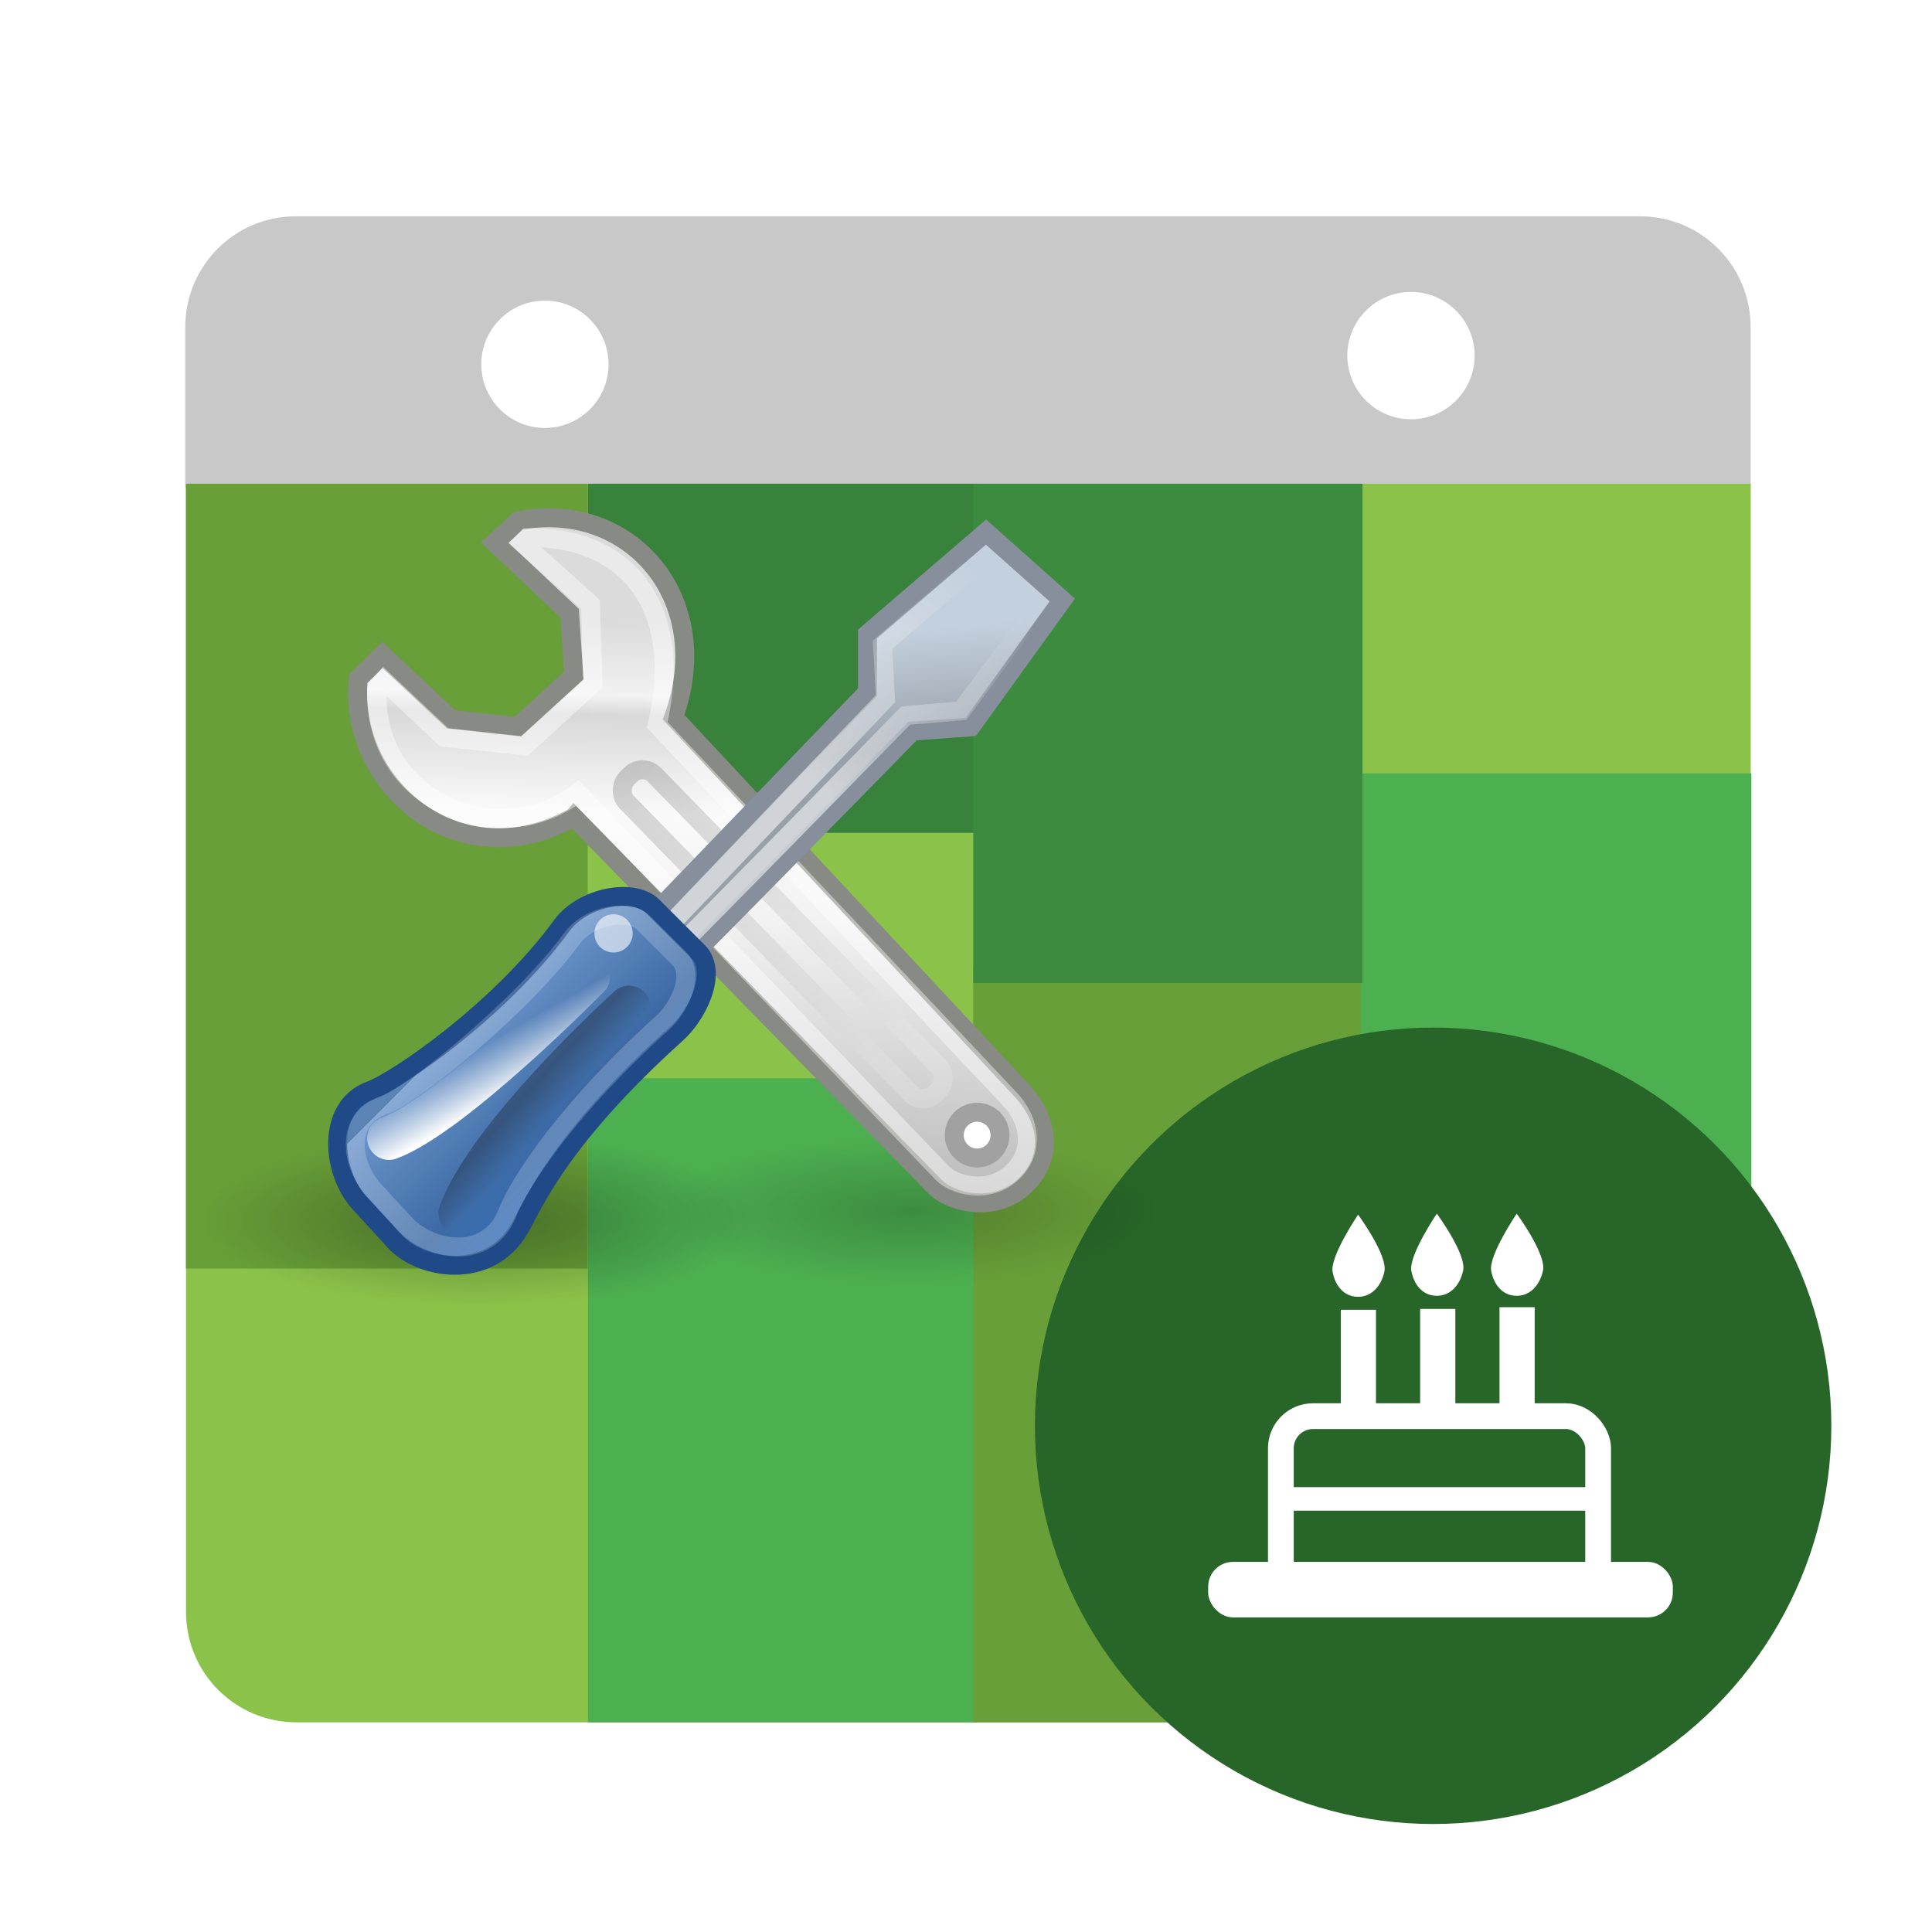 <?xml version="1.0" encoding="UTF-8" standalone="no"?>
<svg
   xmlns:dc="http://purl.org/dc/elements/1.1/"
   xmlns:cc="http://creativecommons.org/ns#"
   xmlns:rdf="http://www.w3.org/1999/02/22-rdf-syntax-ns#"
   xmlns:svg="http://www.w3.org/2000/svg"
   xmlns="http://www.w3.org/2000/svg"
   xmlns:xlink="http://www.w3.org/1999/xlink"
   xmlns:sodipodi="http://sodipodi.sourceforge.net/DTD/sodipodi-0.dtd"
   xmlns:inkscape="http://www.inkscape.org/namespaces/inkscape"
   width="192"
   height="192"
   viewBox="0 0 192 192"
   id="svg2"
   version="1.1"
   inkscape:version="0.48.5 r10040"
   sodipodi:docname="ic_launcher_workaround.svg"
   inkscape:export-filename="/home/schuerm/Projekte/Birthday Adapter/Resources/google_icon_workaround.png"
   inkscape:export-xdpi="240"
   inkscape:export-ydpi="240">
  <sodipodi:namedview
     pagecolor="#ffffff"
     bordercolor="#666666"
     borderopacity="1"
     objecttolerance="10"
     gridtolerance="10"
     guidetolerance="10"
     inkscape:pageopacity="0"
     inkscape:pageshadow="2"
     inkscape:window-width="2558"
     inkscape:window-height="1419"
     id="namedview47"
     showgrid="false"
     inkscape:zoom="1.84375"
     inkscape:cx="28.834297"
     inkscape:cy="81.431379"
     inkscape:window-x="0"
     inkscape:window-y="19"
     inkscape:window-maximized="1"
     inkscape:current-layer="svg2" />
  <defs
     id="defs4">
    <filter
       id="filter5213"
       x="-0.18"
       y="-0.13"
       width="1.35"
       height="1.38"
       color-interpolation-filters="sRGB">
      <feFlood
         flood-opacity="0.49"
         flood-color="rgb(0,0,0)"
         result="flood"
         id="feFlood5215" />
      <feComposite
         in="flood"
         in2="SourceGraphic"
         operator="in"
         result="composite1"
         id="feComposite5217" />
      <feGaussianBlur
         in="composite1"
         stdDeviation="3"
         result="blur"
         id="feGaussianBlur5219" />
      <feOffset
         dx="0"
         dy="3"
         result="offset"
         id="feOffset5221" />
      <feComposite
         in="SourceGraphic"
         in2="offset"
         operator="over"
         result="composite2"
         id="feComposite5223" />
    </filter>
    <filter
       id="filter5225"
       width="1.38"
       height="1.35"
       y="-0.17"
       x="-0.17"
       color-interpolation-filters="sRGB">
      <feFlood
         flood-opacity="0.49"
         flood-color="rgb(0,0,0)"
         result="flood"
         id="feFlood5227" />
      <feComposite
         in="flood"
         in2="SourceGraphic"
         operator="in"
         result="composite1"
         id="feComposite5229" />
      <feGaussianBlur
         in="composite1"
         stdDeviation="3"
         result="blur"
         id="feGaussianBlur5231" />
      <feOffset
         dx="0"
         dy="3"
         result="offset"
         id="feOffset5233" />
      <feComposite
         in="SourceGraphic"
         in2="offset"
         operator="over"
         result="composite2"
         id="feComposite5235" />
    </filter>
    <filter
       id="filter5611"
       height="1.24"
       color-interpolation-filters="sRGB">
      <feFlood
         flood-opacity="0.588"
         flood-color="rgb(0,0,0)"
         result="flood"
         id="feFlood5613" />
      <feComposite
         in="flood"
         in2="SourceGraphic"
         operator="in"
         result="composite1"
         id="feComposite5615" />
      <feGaussianBlur
         in="composite1"
         stdDeviation="4.5"
         result="blur"
         id="feGaussianBlur5617" />
      <feOffset
         dx="0"
         dy="3.5"
         result="offset"
         id="feOffset5619" />
      <feComposite
         in="SourceGraphic"
         in2="offset"
         operator="over"
         result="composite2"
         id="feComposite5621" />
    </filter>
    <filter
       id="filter4535"
       color-interpolation-filters="sRGB">
      <feFlood
         id="feFlood4537"
         result="flood"
         flood-color="rgb(0,0,0)"
         flood-opacity="0.471" />
      <feComposite
         id="feComposite4539"
         result="composite1"
         operator="in"
         in2="SourceGraphic"
         in="flood" />
      <feGaussianBlur
         id="feGaussianBlur4541"
         result="blur"
         stdDeviation="3.5"
         in="composite1" />
      <feOffset
         id="feOffset4543"
         result="offset"
         dy="2.5"
         dx="0" />
      <feComposite
         id="feComposite4545"
         result="composite2"
         operator="over"
         in2="offset"
         in="SourceGraphic" />
    </filter>
    <radialGradient
       r="17.688"
       fy="39.125"
       fx="24.812"
       cy="39.125"
       cx="24.812"
       gradientTransform="matrix(1,0,0,0.375,0,24.47)"
       gradientUnits="userSpaceOnUse"
       id="radialGradient2260"
       xlink:href="#linearGradient3041"
       inkscape:collect="always" />
    <linearGradient
       gradientUnits="userSpaceOnUse"
       y2="9.657"
       x2="40.859"
       y1="19.822"
       x1="31.177"
       id="linearGradient2256"
       xlink:href="#linearGradient2250"
       inkscape:collect="always" />
    <linearGradient
       gradientTransform="matrix(0.878,-0.017,0.017,0.878,2.164,4.068)"
       gradientUnits="userSpaceOnUse"
       y2="38.268"
       x2="15.416"
       y1="36.943"
       x1="14.018"
       id="linearGradient2271"
       xlink:href="#linearGradient2265"
       inkscape:collect="always" />
    <linearGradient
       gradientTransform="matrix(1.007,-0.026,0.026,1.007,1.593,0.079)"
       gradientUnits="userSpaceOnUse"
       y2="33.195"
       x2="10.651"
       y1="35.688"
       x1="12.005"
       id="linearGradient2263"
       xlink:href="#linearGradient2257"
       inkscape:collect="always" />
    <linearGradient
       gradientTransform="matrix(0.878,0,0,0.878,2.537,4.968)"
       gradientUnits="userSpaceOnUse"
       y2="39.443"
       x2="16.915"
       y1="32.284"
       x1="9.75"
       id="linearGradient3093"
       xlink:href="#linearGradient3087"
       inkscape:collect="always" />
    <linearGradient
       gradientTransform="matrix(0.878,0,0,0.878,2.848,5.589)"
       gradientUnits="userSpaceOnUse"
       y2="6.629"
       x2="37.535"
       y1="13.603"
       x1="38.228"
       id="linearGradient3083"
       xlink:href="#linearGradient3077"
       inkscape:collect="always" />
    <linearGradient
       gradientTransform="matrix(0.878,0,0,0.878,5.328,1.65)"
       gradientUnits="userSpaceOnUse"
       y2="-4.3"
       x2="25.291"
       y1="-3.632"
       x1="50.153"
       id="linearGradient3067"
       xlink:href="#linearGradient3061"
       inkscape:collect="always" />
    <linearGradient
       gradientTransform="matrix(0.878,0,0,0.878,2.537,4.968)"
       gradientUnits="userSpaceOnUse"
       y2="6.776"
       x2="20.631"
       y1="42.254"
       x1="19.648"
       id="linearGradient3055"
       xlink:href="#linearGradient3049"
       inkscape:collect="always" />
    <radialGradient
       gradientUnits="userSpaceOnUse"
       gradientTransform="matrix(1,0,0,0.375,0,24.47)"
       r="17.688"
       fy="39.125"
       fx="24.812"
       cy="39.125"
       cx="24.812"
       id="radialGradient3047"
       xlink:href="#linearGradient3041"
       inkscape:collect="always" />
    <linearGradient
       id="linearGradient3041"
       inkscape:collect="always">
      <stop
         id="stop3043"
         offset="0"
         style="stop-color:#000000;stop-opacity:1;" />
      <stop
         id="stop3045"
         offset="1"
         style="stop-color:#000000;stop-opacity:0;" />
    </linearGradient>
    <linearGradient
       id="linearGradient3049">
      <stop
         id="stop3051"
         offset="0"
         style="stop-color:#b6b6b6;stop-opacity:1;" />
      <stop
         style="stop-color:#f2f2f2;stop-opacity:1;"
         offset="0.5"
         id="stop2262" />
      <stop
         id="stop2264"
         offset="0.676"
         style="stop-color:#fafafa;stop-opacity:1;" />
      <stop
         style="stop-color:#d8d8d8;stop-opacity:1;"
         offset="0.841"
         id="stop2268" />
      <stop
         style="stop-color:#f2f2f2;stop-opacity:1;"
         offset="0.875"
         id="stop2266" />
      <stop
         id="stop3053"
         offset="1"
         style="stop-color:#dbdbdb;stop-opacity:1;" />
    </linearGradient>
    <linearGradient
       id="linearGradient3061">
      <stop
         id="stop3063"
         offset="0"
         style="stop-color:#ffffff;stop-opacity:1;" />
      <stop
         id="stop3065"
         offset="1"
         style="stop-color:#000000;stop-opacity:1;" />
    </linearGradient>
    <linearGradient
       id="linearGradient3077">
      <stop
         id="stop3079"
         offset="0"
         style="stop-color:#98a0a9;stop-opacity:1;" />
      <stop
         id="stop3081"
         offset="1"
         style="stop-color:#c3d0dd;stop-opacity:1;" />
    </linearGradient>
    <linearGradient
       id="linearGradient3087">
      <stop
         id="stop3089"
         offset="0"
         style="stop-color:#3465a4;stop-opacity:1;" />
      <stop
         style="stop-color:#9fbce1;stop-opacity:1;"
         offset="0"
         id="stop3095" />
      <stop
         id="stop2242"
         offset="0"
         style="stop-color:#6b95ca;stop-opacity:1;" />
      <stop
         style="stop-color:#3d6aa5;stop-opacity:1;"
         offset="0.75"
         id="stop2244" />
      <stop
         id="stop3091"
         offset="1"
         style="stop-color:#386eb4;stop-opacity:1;" />
    </linearGradient>
    <linearGradient
       id="linearGradient2257"
       inkscape:collect="always">
      <stop
         id="stop2259"
         offset="0"
         style="stop-color:#ffffff;stop-opacity:1;" />
      <stop
         id="stop2261"
         offset="1"
         style="stop-color:#ffffff;stop-opacity:0;" />
    </linearGradient>
    <linearGradient
       id="linearGradient2265"
       inkscape:collect="always">
      <stop
         id="stop2267"
         offset="0"
         style="stop-color:#000000;stop-opacity:1;" />
      <stop
         id="stop2269"
         offset="1"
         style="stop-color:#000000;stop-opacity:0;" />
    </linearGradient>
    <linearGradient
       id="linearGradient2250"
       inkscape:collect="always">
      <stop
         id="stop2252"
         offset="0"
         style="stop-color:#ffffff;stop-opacity:1;" />
      <stop
         id="stop2254"
         offset="1"
         style="stop-color:#ffffff;stop-opacity:0;" />
    </linearGradient>
    <inkscape:perspective
       id="perspective60"
       inkscape:persp3d-origin="24 : 16 : 1"
       inkscape:vp_z="48 : 24 : 1"
       inkscape:vp_y="0 : 1000 : 0"
       inkscape:vp_x="0 : 24 : 1"
       sodipodi:type="inkscape:persp3d" />
  </defs>
  <g
     style="filter:url(#filter4535)"
     id="g4474"
     transform="matrix(0.433,0,0,0.433,-14.098,-11.048)">
    <rect
       style="fill:#79b149;fill-opacity:1;stroke:none"
       id="rect5259-0-0-1"
       width="88.779"
       height="56.893"
       x="167.507"
       y="213.822" />
    <path
       style="fill:#c8c8c8;fill-opacity:1;fill-rule:evenodd;stroke:none"
       d="m 100.478,72.659 c -14.074,0 -25.405,11.373 -25.405,25.5 l 0,36.779 359.283,0 0,-36.779 c 0,-14.127 -11.331,-25.5 -25.405,-25.5 l -308.473,0 z"
       id="rect3338"
       inkscape:connector-curvature="0" />
    <circle
       style="fill:#ffffff;fill-opacity:1;stroke:#ffffff;stroke-width:0.829;stroke-opacity:1;filter:url(#filter5225)"
       id="path4140"
       cx="154.048"
       cy="643.503"
       r="16.753"
       transform="matrix(0.851,0,0,0.851,26.53,-443.547)"
       sodipodi:cx="154.04826"
       sodipodi:cy="643.50293"
       sodipodi:rx="16.752903"
       sodipodi:ry="16.752903"
       d="m 170.801,643.503 c 0,9.252 -7.501,16.753 -16.753,16.753 -9.252,0 -16.753,-7.501 -16.753,-16.753 0,-9.252 7.501,-16.753 16.753,-16.753 9.252,0 16.753,7.501 16.753,16.753 z" />
    <circle
       style="fill:#ffffff;fill-opacity:1;stroke:#ffffff;stroke-width:0.829;stroke-opacity:1;filter:url(#filter5213)"
       id="path4140-3"
       cx="355.574"
       cy="643.503"
       r="16.753"
       transform="matrix(0.851,0,0,0.851,53.804,-445.544)"
       sodipodi:cx="355.5737"
       sodipodi:cy="643.50293"
       sodipodi:rx="16.752903"
       sodipodi:ry="16.752903"
       d="m 372.327,643.503 c 0,9.252 -7.501,16.753 -16.753,16.753 -9.252,0 -16.753,-7.501 -16.753,-16.753 0,-9.252 7.501,-16.753 16.753,-16.753 9.252,0 16.753,7.501 16.753,16.753 z" />
    <path
       style="fill:#8bc34a;fill-opacity:1;fill-rule:evenodd;stroke:none"
       d="m 75.254,134.041 0,258.916 c 0,14.048 11.325,25.357 25.393,25.357 l 308.326,0 c 14.068,0 25.393,-11.309 25.393,-25.357 l 0,-258.916 -359.113,0 z"
       id="rect3338-6"
       inkscape:connector-curvature="0" />
    <rect
       style="fill:#689f38;fill-opacity:1;stroke:none"
       id="rect5259"
       width="92.207"
       height="180.131"
       x="75.234"
       y="134.041" />
    <rect
       style="fill:#4caf50;fill-opacity:1;stroke:none"
       id="rect5259-0"
       width="89.336"
       height="147.807"
       x="167.507"
       y="270.508" />
    <rect
       style="fill:#38823c;fill-opacity:1;stroke:none"
       id="rect5259-0-3"
       width="89.336"
       height="80.126"
       x="167.507"
       y="134.041" />
    <rect
       style="fill:#689f38;fill-opacity:1;stroke:none"
       id="rect5259-0-0-7"
       width="89.336"
       height="173.059"
       x="255.929"
       y="245.255" />
    <rect
       style="fill:#4caf50;fill-opacity:1;stroke:none"
       id="rect5259-0-2"
       width="89.607"
       height="147.807"
       x="344.913"
       y="200.525" />
    <rect
       style="fill:#3d8b3f;fill-opacity:1;stroke:none"
       id="rect5259-0-0"
       width="89.336"
       height="114.592"
       x="255.929"
       y="134.041" />
  </g>
  <circle
     r="94.449"
     cy="349.871"
     cx="363.15"
     id="path5429"
     style="fill:#276528;fill-opacity:1;stroke:none;filter:url(#filter5611)"
     sodipodi:cx="363.14981"
     sodipodi:cy="349.87064"
     sodipodi:rx="94.449265"
     sodipodi:ry="94.449265"
     transform="matrix(0.419,0,0,0.419,-9.738,-6.369)" />
  <g
     transform="matrix(0.429,0,0,0.429,-12.844,-4.699)"
     id="g4238">
    <rect
       style="fill:none;stroke:#ffffff;stroke-width:5.969;stroke-linejoin:miter;stroke-miterlimit:4;stroke-opacity:1;stroke-dasharray:none"
       id="rect4186"
       width="73.497"
       height="40.837"
       x="326.653"
       y="339.009"
       ry="7.448" />
    <rect
       style="fill:#ffffff;fill-opacity:1;stroke:none"
       id="rect4188"
       width="107.642"
       height="12.859"
       x="309.815"
       y="372.769"
       ry="5.736" />
    <rect
       style="fill:#ffffff;fill-opacity:1;stroke:none"
       id="rect4190"
       width="8.152"
       height="26.827"
       x="340.535"
       y="314.371" />
    <rect
       style="fill:#ffffff;fill-opacity:1;stroke:none"
       id="rect4190-6"
       width="8.152"
       height="26.827"
       x="358.918"
       y="314.17" />
    <rect
       style="fill:#ffffff;fill-opacity:1;stroke:none"
       id="rect4190-2"
       width="8.152"
       height="26.827"
       x="377.302"
       y="313.77" />
    <path
       inkscape:connector-curvature="0"
       style="fill:#ffffff;fill-opacity:1;fill-rule:evenodd;stroke:none"
       d="m 344.543,292.331 c 0,0 -6.556,9.699 -5.905,13.252 0.621,3.389 2.779,5.788 5.905,5.783 3.143,-0.005 5.327,-2.44 6.087,-5.783 0.868,-3.822 -6.087,-13.252 -6.087,-13.252 z"
       id="path4213" />
    <path
       inkscape:connector-curvature="0"
       style="fill:#ffffff;fill-opacity:1;fill-rule:evenodd;stroke:none"
       d="m 362.783,292.096 c 0,0 -6.556,9.699 -5.905,13.252 0.621,3.389 2.779,5.788 5.905,5.783 3.143,-0.005 5.327,-2.44 6.087,-5.783 0.868,-3.822 -6.087,-13.252 -6.087,-13.252 z"
       id="path4213-4" />
    <path
       inkscape:connector-curvature="0"
       style="fill:#ffffff;fill-opacity:1;fill-rule:evenodd;stroke:none"
       d="m 381.283,292.096 c 0,0 -6.556,9.699 -5.905,13.252 0.621,3.389 2.779,5.788 5.905,5.783 3.143,-0.005 5.327,-2.44 6.087,-5.783 0.868,-3.822 -6.087,-13.252 -6.087,-13.252 z"
       id="path4213-0" />
    <rect
       style="fill:#ffffff;fill-opacity:1;stroke:none"
       id="rect4236"
       width="75.285"
       height="5.452"
       x="325.375"
       y="355.452"
       ry="2.726" />
  </g>
  <g
     inkscape:label="Layer 1"
     id="layer1"
     transform="matrix(1.883,0,0,1.883,23.305,41.251)">
    <g
       id="g3359">
      <path
         transform="matrix(0.751,0,0,0.579,17.041,19.363)"
         d="m 42.5,39.125 c 0,3.659 -7.919,6.625 -17.688,6.625 -9.769,0 -17.688,-2.966 -17.688,-6.625 0,-3.659 7.919,-6.625 17.688,-6.625 9.769,0 17.688,2.966 17.688,6.625 z"
         sodipodi:ry="6.625"
         sodipodi:rx="17.6875"
         sodipodi:cy="39.125"
         sodipodi:cx="24.8125"
         id="path2258"
         style="opacity:0.199;color:#000000;fill:url(#radialGradient2260);fill-opacity:1;fill-rule:nonzero;stroke:none;stroke-width:1;marker:none;visibility:visible;display:inline;overflow:visible"
         sodipodi:type="arc" />
      <path
         sodipodi:type="arc"
         style="opacity:0.312;color:#000000;fill:url(#radialGradient3047);fill-opacity:1;fill-rule:nonzero;stroke:none;stroke-width:1;marker:none;visibility:visible;display:inline;overflow:visible"
         id="path3039"
         sodipodi:cx="24.8125"
         sodipodi:cy="39.125"
         sodipodi:rx="17.6875"
         sodipodi:ry="6.625"
         d="m 42.5,39.125 c 0,3.659 -7.919,6.625 -17.688,6.625 -9.769,0 -17.688,-2.966 -17.688,-6.625 0,-3.659 7.919,-6.625 17.688,-6.625 9.769,0 17.688,2.966 17.688,6.625 z"
         transform="matrix(0.836,0,0,0.685,-7.96,15.718)" />
      <path
         style="color:#000000;fill:url(#linearGradient3055);fill-opacity:1;fill-rule:nonzero;stroke:#888a85;stroke-width:1;stroke-linecap:butt;stroke-linejoin:miter;stroke-miterlimit:4;stroke-opacity:1;stroke-dasharray:none;stroke-dashoffset:0;marker:none;visibility:visible;display:inline;overflow:visible"
         d="M 17.907,21.216 36.899,40.647 c 0.768,0.878 3.204,1.557 4.83,0 1.571,-1.504 1.208,-3.623 -0.329,-5.16 L 23.176,15.946 c 2.25,-6.25 -2.304,-11.5 -8.179,-10.375 l -1.263,1.153 3.952,3.733 0.22,3.294 -2.951,2.694 -3.526,-0.388 -3.623,-3.403 c 0,0 -1.27,1.255 -1.27,1.255 -0.591,5.641 5.308,10.683 11.37,7.308 z"
         id="path2140"
         sodipodi:nodetypes="cczcccccccccsc"
         inkscape:connector-curvature="0" />
      <path
         sodipodi:nodetypes="cczccccccccccc"
         id="path3057"
         d="m 18.117,19.94 19.203,20.028 c 0.595,0.68 2.48,1.205 3.739,0 1.216,-1.164 0.935,-2.805 -0.255,-3.994 L 22.313,16.352 c 1.5,-6.5 -1.859,-10.005 -6.859,-9.88 l -0.27,0.273 3.603,3.236 0.13,4.182 -3.614,3.298 -4.242,-0.458 -3.177,-2.991 -0.353,0.43 c -0.312,5.969 6.492,8.685 10.585,5.497 z"
         style="opacity:0.426;color:#000000;fill:none;stroke:#ffffff;stroke-width:1;stroke-linecap:butt;stroke-linejoin:miter;stroke-miterlimit:4;stroke-opacity:1;stroke-dasharray:none;stroke-dashoffset:0;marker:none;visibility:visible;display:inline;overflow:visible"
         inkscape:connector-curvature="0" />
      <rect
         style="opacity:0.17;color:#000000;fill:none;stroke:url(#linearGradient3067);stroke-width:1;stroke-linecap:butt;stroke-linejoin:miter;stroke-miterlimit:4;stroke-opacity:1;stroke-dasharray:none;stroke-dashoffset:0;marker:none;visibility:visible;display:inline;overflow:visible"
         id="rect3059"
         width="23.268"
         height="2.055"
         x="28.185"
         y="-2.618"
         rx="0.884"
         ry="0.884"
         transform="matrix(0.698,0.716,-0.716,0.698,0,0)" />
      <path
         style="color:#000000;fill:url(#linearGradient3083);fill-opacity:1;fill-rule:nonzero;stroke:#878f9d;stroke-width:1;stroke-linecap:butt;stroke-linejoin:miter;stroke-miterlimit:4;stroke-opacity:1;stroke-dasharray:none;stroke-dashoffset:0;marker:none;visibility:visible;display:inline;overflow:visible"
         d="M 22.499,30.125 C 23.332,29.411 35.783,16.677 35.783,16.677 l 3.074,-0.22 4.83,-6.697 -4.024,-3.585 -6.258,5.379 0,3.074 -12.735,13.229 c -0.604,0.604 1.06,2.926 1.829,2.268 z"
         id="path2144"
         sodipodi:nodetypes="ccccccccc"
         inkscape:connector-curvature="0" />
      <path
         sodipodi:nodetypes="ccccccccc"
         id="path3085"
         d="M 22.402,29.085 C 23.049,28.531 35.426,15.856 35.426,15.856 l 2.929,-0.248 4.214,-5.662 -2.89,-2.549 -5.477,4.717 0.155,2.851 -12.676,13.292 c -0.469,0.469 0.124,1.339 0.72,0.828 z"
         style="opacity:0.54;color:#000000;fill:none;stroke:url(#linearGradient2256);stroke-width:1;stroke-linecap:butt;stroke-linejoin:miter;stroke-miterlimit:4;stroke-opacity:1;stroke-dasharray:none;stroke-dashoffset:0;marker:none;visibility:visible;display:inline;overflow:visible"
         inkscape:connector-curvature="0" />
      <path
         style="color:#000000;fill:url(#linearGradient3093);fill-opacity:1;fill-rule:nonzero;stroke:#204a87;stroke-width:1;stroke-linecap:butt;stroke-linejoin:miter;stroke-miterlimit:4;stroke-opacity:1;stroke-dashoffset:0;marker:none;visibility:visible;display:inline;overflow:visible"
         d="m 8.465,43.612 c 1.317,1.465 4.974,2.128 6.595,-0.71 0.707,-1.237 2.094,-4.703 8.281,-10.271 1.039,-0.934 2.14,-3.071 1.207,-4.224 l -2.415,-2.415 c -0.988,-1.098 -3.734,-0.586 -4.861,0.951 -3.359,4.596 -8.846,8.255 -10.084,8.697 -2.368,0.846 -2.101,4.336 -0.535,5.996 l 1.811,1.976 z"
         id="path2142"
         sodipodi:nodetypes="ccccccscc"
         inkscape:connector-curvature="0" />
      <path
         sodipodi:type="arc"
         style="color:#000000;fill:#ffffff;fill-opacity:1;fill-rule:nonzero;stroke:#a1a1a1;stroke-width:1.139;stroke-linecap:butt;stroke-linejoin:miter;stroke-miterlimit:4;stroke-opacity:1;stroke-dasharray:none;stroke-dashoffset:0;marker:none;visibility:visible;display:inline;overflow:visible"
         id="path2146"
         sodipodi:cx="41.875"
         sodipodi:cy="37.5"
         sodipodi:rx="1.375"
         sodipodi:ry="1.375"
         d="m 43.25,37.5 c 0,0.759 -0.616,1.375 -1.375,1.375 -0.759,0 -1.375,-0.616 -1.375,-1.375 0,-0.759 0.616,-1.375 1.375,-1.375 0.759,0 1.375,0.616 1.375,1.375 z"
         transform="matrix(0.878,0,0,0.878,2.427,5.077)" />
      <path
         sodipodi:type="arc"
         style="opacity:0.602;color:#000000;fill:#ffffff;fill-opacity:1;fill-rule:nonzero;stroke:none;stroke-width:1;marker:none;visibility:visible;display:inline;overflow:visible"
         id="path3101"
         sodipodi:cx="19.003494"
         sodipodi:cy="28.20101"
         sodipodi:rx="1.767767"
         sodipodi:ry="1.767767"
         d="m 20.771,28.201 c 0,0.976 -0.791,1.768 -1.768,1.768 -0.976,0 -1.768,-0.791 -1.768,-1.768 0,-0.976 0.791,-1.768 1.768,-1.768 0.976,0 1.768,0.791 1.768,1.768 z"
         transform="matrix(0.571,0,0,0.571,9.155,11.251)" />
      <path
         style="color:#000000;fill:none;stroke:url(#linearGradient2263);stroke-width:2.295;stroke-linecap:round;stroke-linejoin:round;stroke-miterlimit:4;stroke-opacity:1;stroke-dasharray:none;stroke-dashoffset:0;marker:none;visibility:visible;display:inline;overflow:visible"
         d="m 18.679,29.625 c 0,0 -7.17,7.3 -10.529,8.537"
         id="path3103"
         sodipodi:nodetypes="cc"
         inkscape:connector-curvature="0" />
      <path
         sodipodi:nodetypes="csccccscc"
         id="path2270"
         d="m 8.806,42.487 c 1.441,1.746 4.6,2.161 5.591,-0.371 0.681,-1.74 3.334,-5.666 8.198,-10.043 0.817,-0.734 1.682,-2.414 0.949,-3.321 l -1.899,-1.899 c -0.777,-0.863 -2.936,-0.46 -3.822,0.748 -2.64,3.613 -8.483,8.34 -9.896,8.806 -2.187,0.722 -1.777,3.221 -0.545,4.527 l 1.424,1.553 z"
         style="opacity:0.199;color:#000000;fill:none;stroke:#ffffff;stroke-width:1;stroke-linecap:butt;stroke-linejoin:miter;stroke-miterlimit:4;stroke-opacity:1;stroke-dasharray:none;stroke-dashoffset:0;marker:none;visibility:visible;display:inline;overflow:visible"
         inkscape:connector-curvature="0" />
      <path
         style="opacity:0.278;color:#000000;fill:none;stroke:url(#linearGradient2271);stroke-width:2.295;stroke-linecap:round;stroke-linejoin:round;stroke-miterlimit:4;stroke-opacity:1;stroke-dashoffset:0;marker:none;visibility:visible;display:inline;overflow:visible"
         d="m 20.825,31.261 c 0,0 -7.323,6.617 -8.914,10.86"
         id="path2247"
         sodipodi:nodetypes="cc"
         inkscape:connector-curvature="0" />
    </g>
  </g>
</svg>
